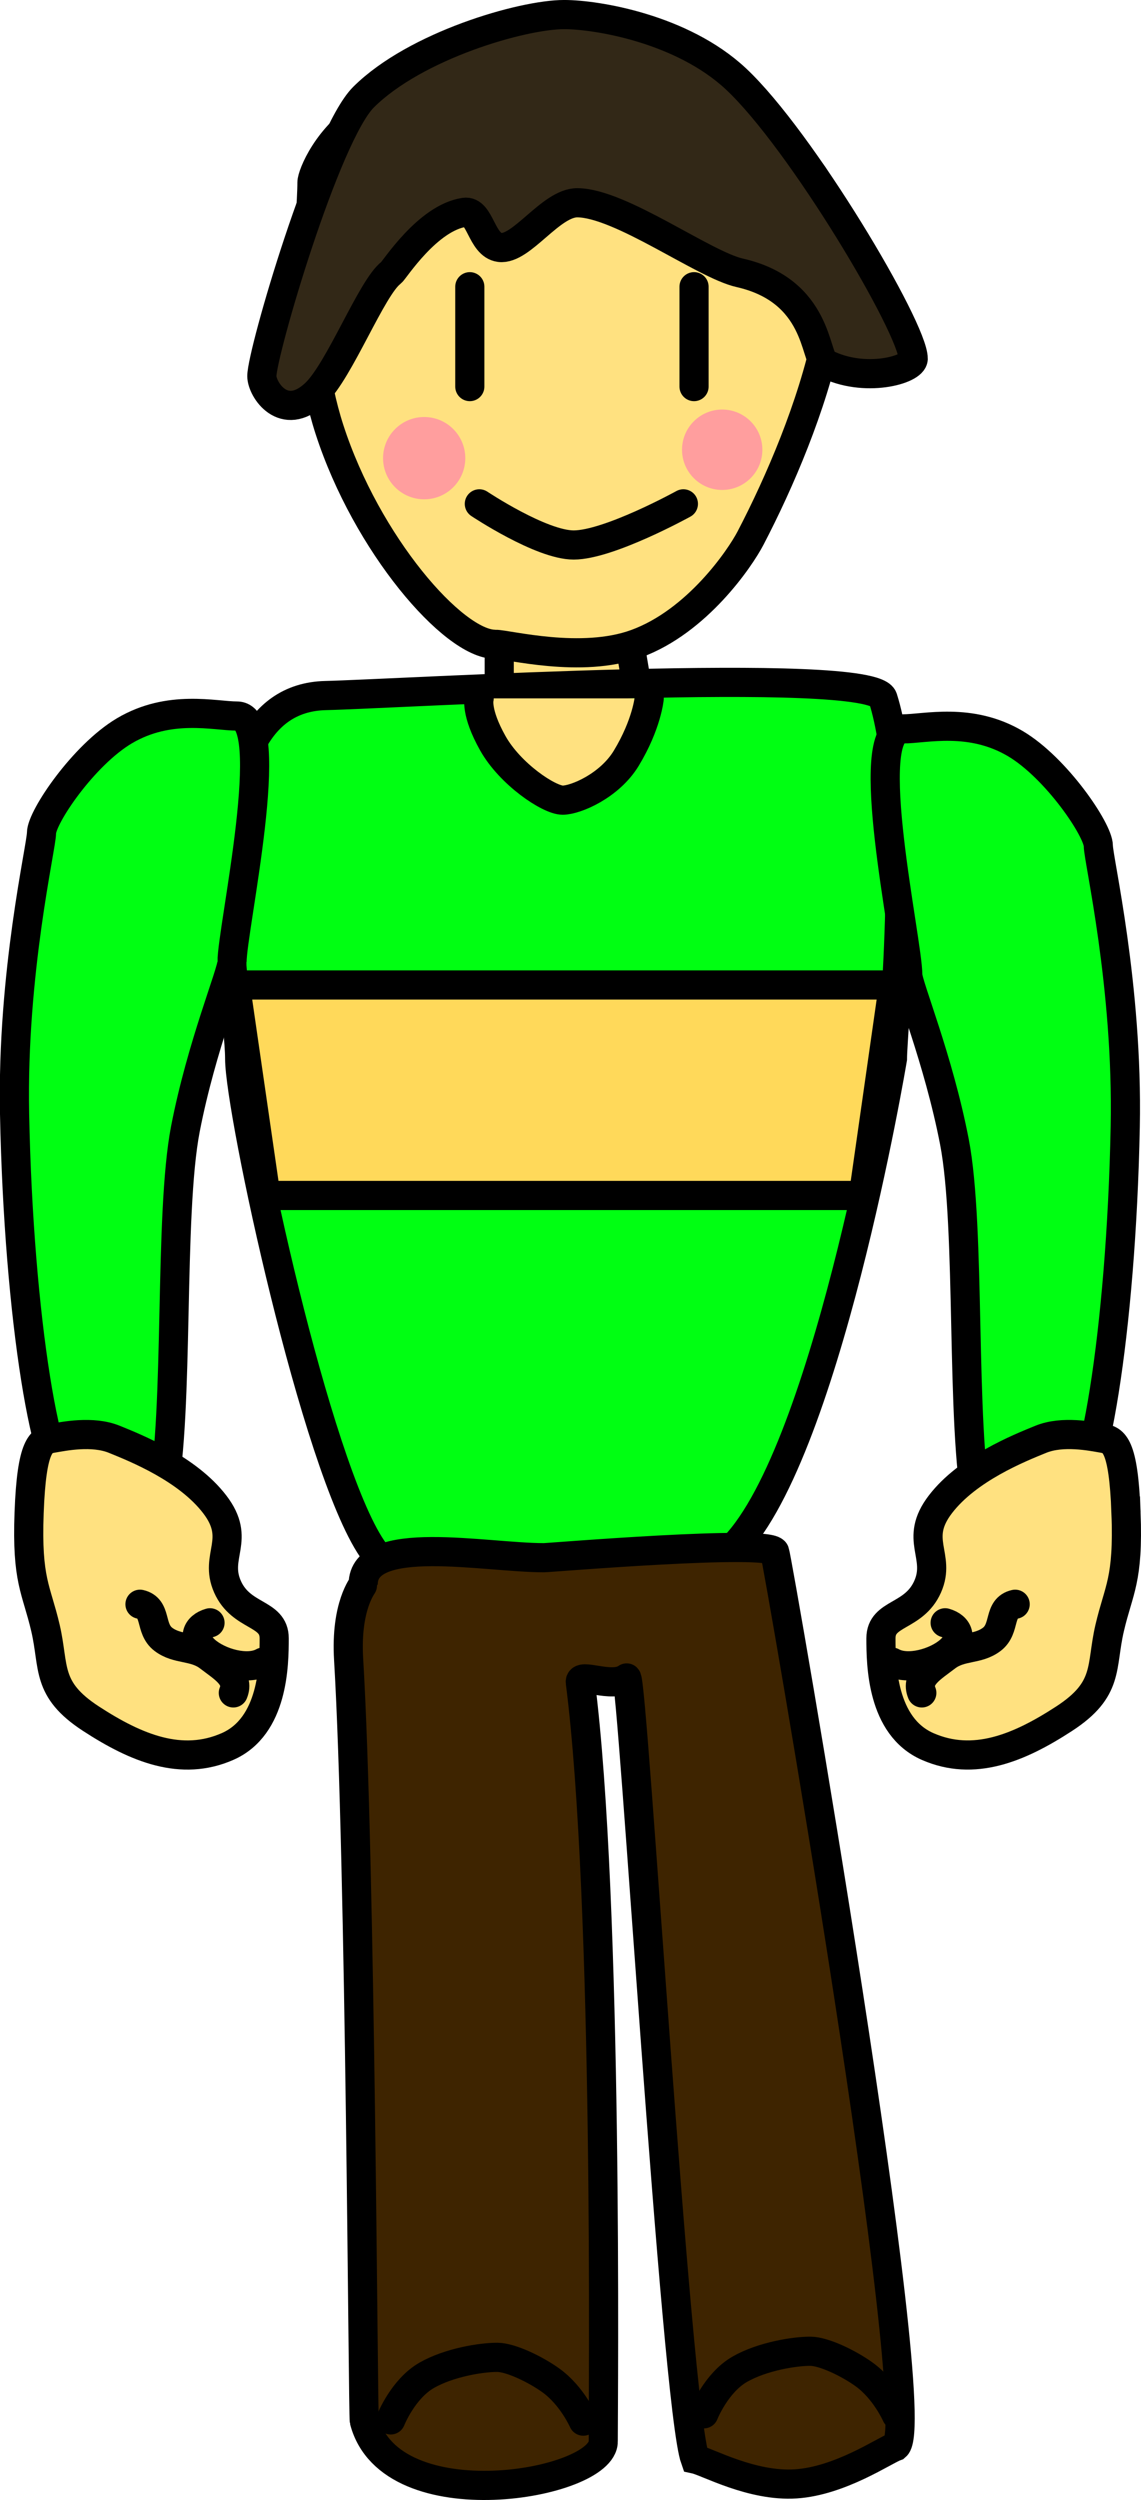 <svg version="1.1" xmlns="http://www.w3.org/2000/svg" xmlns:xlink="http://www.w3.org/1999/xlink" width="78.287" height="171.387" viewBox="0,0,78.287,171.387"><g transform="translate(-200.863,-94.726)"><g data-paper-data="{&quot;isPaintingLayer&quot;:true}" fill-rule="nonzero" stroke-linejoin="miter" stroke-miterlimit="10" stroke-dasharray="" stroke-dashoffset="0" style="mix-blend-mode: normal"><path d="M243.661,136.383l1.091,6.455l-9.636,-0.909v-2.727z" fill="#ffe180" stroke="#000000" stroke-width="2" stroke-linecap="round"/><path d="M250.909,201.072c-2.138,1.968 -6.492,0.695 -12.272,0.761c-4.14,0.047 -9.812,2.621 -12.234,-0.924c-3.884,-5.685 -9.096,-30.032 -9.096,-33.605c0,-4.3 -4.032,-24.666 5.901,-24.895c4.833,-0.112 37.521,-2.088 38.235,0.184c2.225,7.069 0.653,22.815 0.653,24.723c0,0 -4.632,27.721 -11.187,33.757z" fill="#00ff12" stroke="#000000" stroke-width="2" stroke-linecap="butt"/><path d="M234.833,138.897c-2.866,0 -8.819,-6.877 -11.361,-14.717c-2.198,-6.779 -1.204,-14.448 -1.204,-16.949c0,-0.499 1.069,-3.212 3.751,-4.812c3.649,-2.177 8.008,-4.324 13.065,-4.388c2.456,-0.031 7.712,1.101 9.815,1.977c4.638,1.931 6.789,5.601 6.884,5.693c5.411,5.229 0.619,18.165 -3.424,25.915c-0.729,1.398 -3.668,5.715 -7.848,7.24c-3.773,1.377 -8.808,0.04 -9.679,0.04z" fill="#ffe180" stroke="#000000" stroke-width="2" stroke-linecap="butt"/><path d="M216.784,160.673c0,0.726 -2.098,5.752 -3.2,11.448c-1.144,5.913 -0.413,19.376 -1.586,25.155c-1.242,6.118 -5.162,-0.538 -6.18,-0.538c-1.72,0 -3.674,-11.576 -3.955,-25.645c-0.194,-9.706 1.847,-18.332 1.847,-19.261c0,-1.082 2.885,-5.346 5.689,-7.006c3.093,-1.831 6.2,-1.012 7.724,-1.012c2.907,0 -0.34,14.585 -0.34,16.861z" fill="#00ff12" stroke="#000000" stroke-width="2" stroke-linecap="butt"/><g fill="#ffe180" stroke="#000000" stroke-width="2" stroke-linecap="round"><path d="M204.463,193.325c0.767,-0.13 2.737,-0.541 4.243,0.071c1.506,0.612 5.014,2.017 6.886,4.453c1.872,2.436 -0.066,3.523 0.881,5.654c0.947,2.131 3.203,1.746 3.203,3.534c0,1.787 -0.044,6.036 -3.203,7.421c-3.158,1.385 -6.251,0.12 -9.368,-1.908c-3.117,-2.028 -2.495,-3.533 -3.123,-6.22c-0.628,-2.686 -1.294,-3.227 -1.121,-7.905c0.173,-4.677 0.834,-4.97 1.601,-5.1z"/><path d="M210.468,204.704c1.193,0.273 0.627,1.66 1.601,2.403c0.974,0.743 2.111,0.427 3.123,1.201c1.012,0.774 2.12,1.406 1.681,2.474"/><path d="M218.917,208.67c-1.083,0.605 -3.019,0.05 -3.965,-0.786c-0.946,-0.835 -0.591,-1.651 0.32,-1.908"/></g><path d="M262.809,144.695c1.525,0 4.631,-0.818 7.724,1.012c2.804,1.66 5.689,5.924 5.689,7.006c0,0.929 2.041,9.555 1.847,19.261c-0.281,14.069 -2.235,25.645 -3.955,25.645c-1.018,0 -4.938,6.657 -6.18,0.538c-1.173,-5.779 -0.442,-19.241 -1.586,-25.155c-1.102,-5.695 -3.2,-10.722 -3.2,-11.448c0,-2.276 -3.246,-16.861 -0.34,-16.861z" data-paper-data="{&quot;index&quot;:null}" fill="#00ff12" stroke="#000000" stroke-width="2" stroke-linecap="butt"/><g data-paper-data="{&quot;index&quot;:null}" fill="#ffe180" stroke="#000000" stroke-width="2" stroke-linecap="round"><path d="M278.122,198.424c0.173,4.677 -0.493,5.219 -1.121,7.905c-0.628,2.686 -0.006,4.191 -3.123,6.22c-3.117,2.028 -6.21,3.293 -9.368,1.908c-3.158,-1.385 -3.203,-5.634 -3.203,-7.421c0,-1.787 2.255,-1.403 3.203,-3.534c0.947,-2.131 -0.991,-3.218 0.881,-5.654c1.872,-2.436 5.38,-3.84 6.886,-4.453c1.506,-0.612 3.476,-0.201 4.243,-0.071c0.767,0.13 1.429,0.422 1.601,5.1z"/><path d="M264.111,210.782c-0.439,-1.068 0.67,-1.7 1.681,-2.474c1.012,-0.774 2.149,-0.458 3.123,-1.201c0.974,-0.743 0.408,-2.13 1.601,-2.403"/><path d="M265.712,205.976c0.912,0.257 1.267,1.073 0.32,1.908c-0.946,0.835 -2.883,1.39 -3.965,0.786"/></g><path d="M233.098,121.228v-6.846" data-paper-data="{&quot;index&quot;:null}" fill="none" stroke="#000000" stroke-width="2" stroke-linecap="round"/><path d="M248.483,121.228v-6.846" fill="none" stroke="#000000" stroke-width="2" stroke-linecap="round"/><path d="M247.752,129.267c0,0 -5.114,2.821 -7.529,2.821c-2.239,0 -6.471,-2.821 -6.471,-2.821" fill="none" stroke="#000000" stroke-width="2" stroke-linecap="round"/><path d="M245.407,142.602c0,0 -0.16,1.769 -1.572,4.101c-1.146,1.893 -3.472,2.878 -4.366,2.878c-0.936,0 -3.601,-1.784 -4.791,-3.9c-1.211,-2.155 -0.939,-3.079 -0.939,-3.079" fill="#ffe180" stroke="#000000" stroke-width="2" stroke-linecap="round"/><path d="M219.105,176.68l-2.092,-14.429h45.152l-2.063,14.429z" fill="#ffd95a" stroke="#000000" stroke-width="2" stroke-linecap="butt"/><path d="M263.521,119.317c0,0.763 -3.352,1.702 -6.038,0.319c-0.734,-0.378 -0.424,-4.976 -5.874,-6.209c-2.461,-0.557 -8.163,-4.779 -11.129,-4.801c-1.823,-0.013 -3.837,3.26 -5.331,3.063c-1.274,-0.168 -1.325,-2.568 -2.415,-2.408c-2.544,0.374 -4.814,3.977 -5.034,4.141c-1.329,0.987 -3.54,6.73 -5.216,8.295c-2.157,2.016 -3.655,-0.293 -3.655,-1.205c0,-1.6 4.373,-16.539 6.981,-19.13c3.558,-3.534 10.884,-5.657 13.761,-5.657c2.247,0 8.096,0.969 11.777,4.4c4.487,4.184 12.173,17.112 12.173,19.191z" fill="#322817" stroke="#000000" stroke-width="2" stroke-linecap="butt"/><path d="M227.146,126.135c0,-1.558 1.263,-2.821 2.821,-2.821c1.558,0 2.821,1.263 2.821,2.821c0,1.558 -1.263,2.821 -2.821,2.821c-1.558,0 -2.821,-1.263 -2.821,-2.821z" fill="#ff9e9e" stroke="#000000" stroke-width="0" stroke-linecap="butt"/><path d="M247.659,125.558c0,-1.522 1.234,-2.756 2.756,-2.756c1.522,0 2.756,1.234 2.756,2.756c0,1.522 -1.234,2.756 -2.756,2.756c-1.522,0 -2.756,-1.234 -2.756,-2.756z" fill="#ff9e9e" stroke="none" stroke-width="0" stroke-linecap="butt"/><g fill="#3e2400" stroke="#000000" stroke-width="2"><path d="M242.252,262.104c0,2.962 -14.583,5.503 -16.394,-1.421c-0.091,-0.347 -0.252,-38.384 -1.075,-52.2c-0.22,-3.696 0.999,-5.103 0.999,-5.147c0,-3.543 8.362,-1.822 12.395,-1.822c0.384,0 15.511,-1.265 15.84,-0.399c0.213,0.561 10.458,59.51 8.311,61.32c-0.756,0.266 -3.804,2.373 -6.864,2.572c-3.024,0.196 -6.06,-1.515 -6.908,-1.698c-1.324,-3.731 -4.298,-53.863 -4.703,-53.554c-0.994,0.758 -3.261,-0.399 -3.172,0.299c1.924,15.052 1.57,49.409 1.57,52.051z" stroke-linecap="butt"/><path d="M227.671,260.621c0,0 0.84,-2.13 2.478,-3.063c1.544,-0.88 3.767,-1.233 4.842,-1.226c0.922,0.006 2.635,0.832 3.687,1.594c1.444,1.044 2.207,2.779 2.207,2.779" stroke-linecap="round"/><path d="M249.154,260.204c0,0 0.84,-2.13 2.478,-3.063c1.544,-0.88 3.767,-1.233 4.842,-1.226c0.922,0.006 2.635,0.832 3.687,1.594c1.444,1.044 2.207,2.779 2.207,2.779" stroke-linecap="round"/></g></g></g></svg>